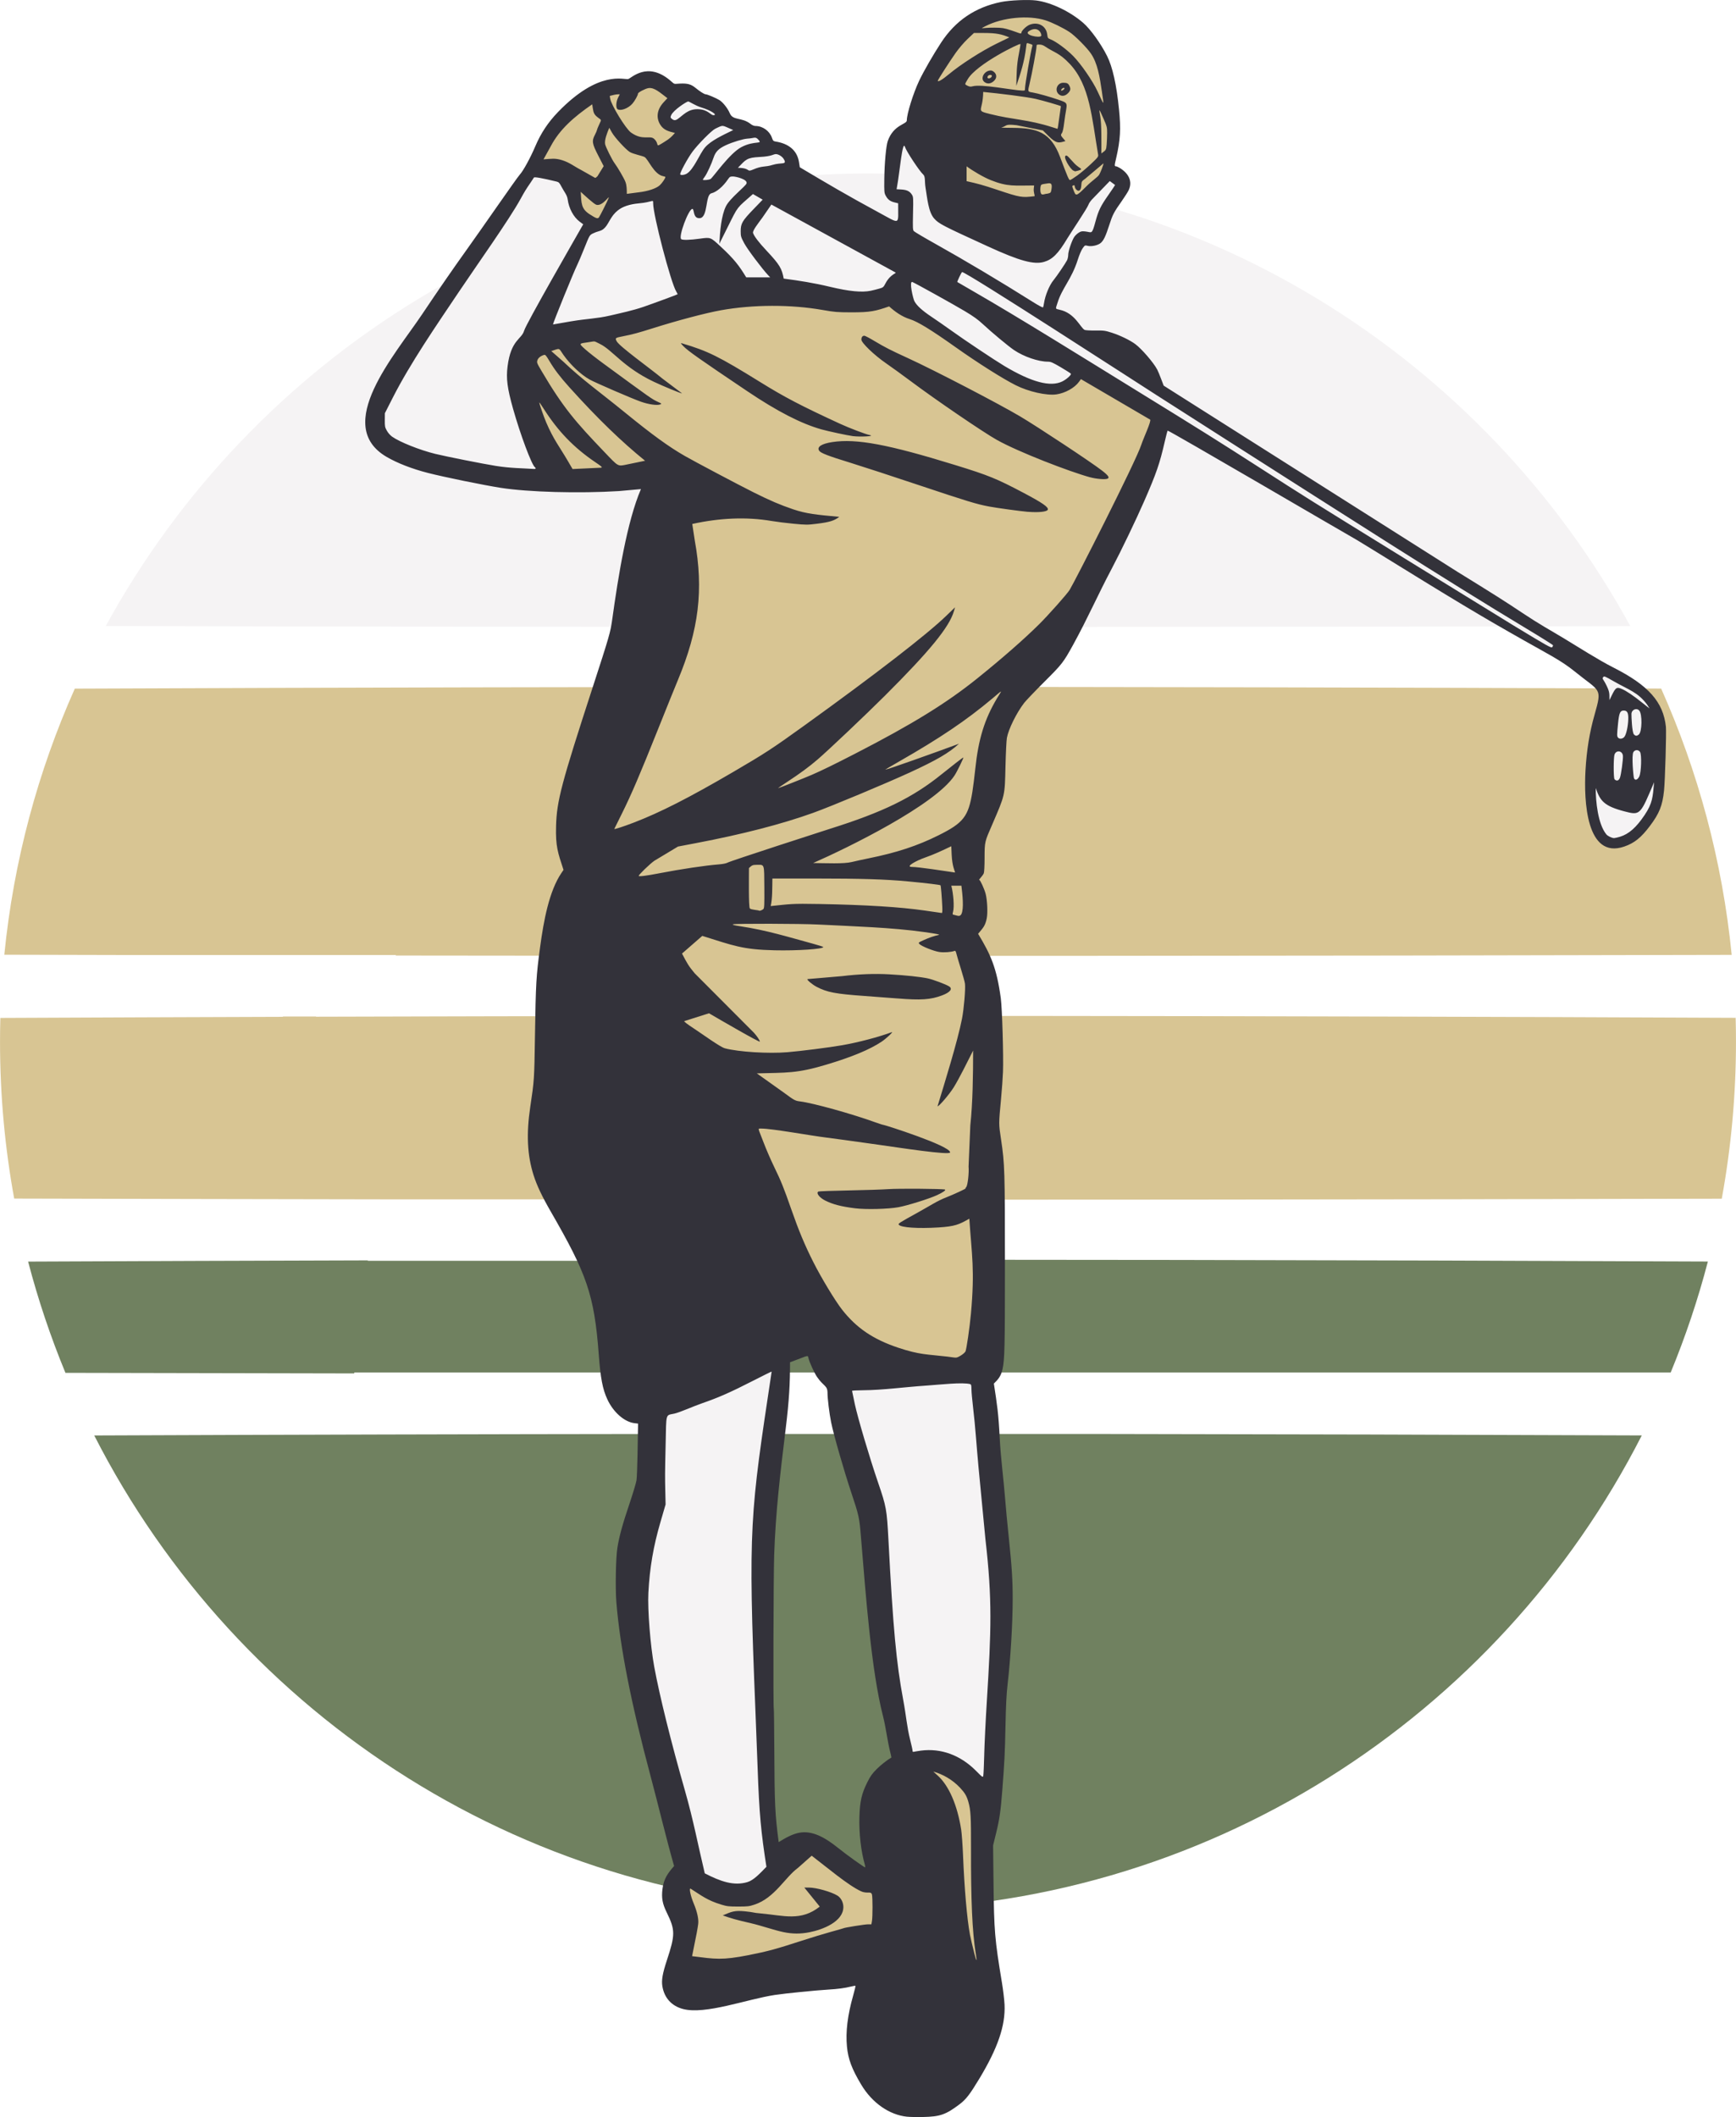 <svg xmlns="http://www.w3.org/2000/svg" width="885.8" height="1080" viewBox="0 0 885.8 1080"><g id="a"/><g id="b"><g id="c"><g id="d"><path d="M561.09 731.53h-.05c92.23.12 184.45.36 276.68.74-73.22 143.65-222.53 242.03-394.82 242.03S121.32 875.92 48.09 732.29c98.27-.41 196.54-.66 294.8-.77h218.2z" fill="#708160" fill-rule="evenodd"/><path d="M329.67 642.7c180.6-.22 361.19.07 541.78.86-5.07 19.42-11.43 38.31-18.97 56.59H180.78v.49c-49.13-.08-98.26-.18-147.39-.3-7.57-18.33-13.95-37.28-19.04-56.75 57.77-.26 115.54-.47 173.31-.62v.22h142.01v-.5h0z" fill="#708160" fill-rule="evenodd"/><path d="M161.19 518.56l.14.11c241.43-.72 482.86-.53 724.29.57.11 4.04.17 8.09.17 12.15.0 27.36-2.5 54.13-7.25 80.12-182.96.45-365.92.6-548.88.47v-.15H195.3c-62.69-.1-125.38-.22-188.06-.39-4.74-25.96-7.23-52.71-7.23-80.04.0-4.05.06-8.09.17-12.11 48.09-.22 96.19-.41 144.28-.56l-.2-.16h16.94z" fill="#d8c593" fill-rule="evenodd"/><path d="M847.61 351.27c18.82 42.21 31.23 87.91 35.99 135.85-227.21.56-454.43.67-681.64.33v-.27H59.95c-19.25-.04-38.5-.09-57.75-.14 4.76-47.91 17.17-93.56 35.97-135.74 269.81-1.14 539.63-1.15 809.44-.03h0z" fill="#d8c593" fill-rule="evenodd"/><path d="M831.87 319.43c-259.3.56-518.6.54-777.9-.07C129.12 181.81 275.11 88.5 442.9 88.5s313.83 93.34 388.97 230.93h0z" fill="#f5f3f4" fill-rule="evenodd"/><path d="M372.27 87.87l-1.21-.02 3.77-3.86c4.76-4.88 5.52-5.87 12.74-6.23 1.68-.08 3.55-.23 5.18-.68.81-.22 1.6-.6 2.41-.73.23-.04.46-.06.7-.06 2.23.0 4.83 1.67 5.98 3.55.8 1.3 1.43 2.86.51 4.3-.87 1.37-2.4 1.49-3.85 1.61-1.23.1-2.37.23-3.56.6-1.6.5-3 .73-4.64.92-1.93.22-3.27.58-5.08 1.36-1.29.56-2.63 1.07-4.02.51-.52-.21-.89-.56-1.38-.75-.93-.36-2.4-.43-3.38-.45h-.26c3.47.69 8.07 2.83 6.96 6.33-.55 1.73-5.26 5.76-6.7 7.2-1.26 1.26-3.17 3.19-3.95 4.79-.73 1.49-1.28 3.32-1.71 5.29 1.25-2.57 2.66-5.29 4.23-7.22 2.02-2.48 5.21-4.96 7.61-7.1l1.26-1.12 9.03 5.21-6.82 7.06c-1.58 1.63-5.01 4.96-5.61 7.23-.19.75-.22 1.57-.22 2.34.0 2.53.31 2.75 1.56 5.09 1.45 2.72 4.07 6.05 5.94 8.52 1.85 2.44 3.86 5.07 5.95 7.31l4.62 4.94h-18.91l-.68-1.12c-3.88-6.38-7.14-10.09-12.68-15.24-.88-.82-3.4-3.35-4.56-3.67-.94-.26-3.15.14-4.11.28-2.4.33-8.91 1.27-11.03-.07-2.96-1.87-.34-8.56.58-11.02.9-2.41 3.16-8.75 6.34-8.75 2.63.0 2.62 2.53 3.23 4.31.03.09.11.31.18.41.05.0.11.0.15.0.63-.54 1.17-3.6 1.3-4.36.49-2.79.94-7.46 4.27-8.25 2.66-.64 5.69-4.12 7.15-6.28.86-1.26 1.59-1.92 2.69-2.2h0zm463.18 271.58c-2.64-2.09-6.05-4.65-8.84-5.85-.16-.07-.48-.21-.74-.29-.7.94-2.18 4.16-2.53 4.87l-4.33 8.83-.11-9.83c-.03-2.93.17-3.46-1.14-6.2-.44-.92-.9-1.78-1.44-2.64-.49-.78-.92-1.46-.87-2.44.04-.71.32-1.28.73-1.84.26-.36.57-.66.95-.88 1.17-.69 2.35-.36 3.49.18 1.35.64 2.71 1.46 4 2.2 7.17 4.12 12.82 5.72 17.9 12.78l.04.05 3.43 5.33h-4.28c-.68.0-1.72-.66-2.72-1.41 1.56 3.88 1.24 12.14-1.27 14.2-1.88 1.54-3.87 1.56-5.62-.19-.18-.17-.33-.41-.48-.68-.27.66-.57 1.24-.92 1.68-1.63 2.07-5.08 2.61-6.88.45-.11-.14-.22-.28-.32-.42-1.22-1.86-.42-6.34-.21-8.44.35-3.43.57-8.77 5.22-8.77 1.25.0 2.18.32 2.86.87 1.03-1.14 2.58-1.75 4.07-1.56h0zM495.73 150.78c-1.96-1.13-3.93-2.26-5.89-3.4-.66-.39-2.45-1.32-2.97-1.83-1.53-1.48-.14-3.83.57-5.31.49-1.02 1.29-2.87 2.24-3.43 1.29-.79 2.53-.1 3.66.51 1.15.62 2.28 1.29 3.4 1.95 3.86 2.29 7.68 4.68 11.48 7.06 11.45 7.16 22.83 14.44 34.2 21.73 16.33 10.47 32.59 21.06 48.94 31.51l43.57 27.84c15.07 9.63 30.13 19.26 45.21 28.87 33.14 21.11 66.37 42.23 100.06 62.45 3.2 1.92 6.4 3.86 9.56 5.85.99.62 1.98 1.24 2.95 1.89.99.66 2.11 1.29 2.11 2.72.0.85-.44 1.76-.92 2.37-1.68 2.28-4.77.3-6.58-.71-5.43-3.01-10.81-6.42-16.09-9.67l-55.87-34.39c-18.26-11.24-36.6-22.42-54.69-33.93-6.75-4.3-13.47-8.64-20.21-12.97-20.01-12.87-40.16-25.38-60.41-37.85-5.99-3.69-11.98-7.39-17.96-11.08-21.97-13.57-43.99-27.3-66.36-40.18h0zm333.96 260.92c1.03.27 3.69 1.05 4.73.71 1.74-.57 4.17-6.61 4.82-8.11l8.33-19.41-1.21 14.38c-.64 7.53-.87 11.32-5.19 17.77-3.45 5.15-7.69 10.18-13.84 12.05-1 .31-2.74.81-3.76.79-1.85-.03-4.58-1.36-5.74-2.79-4.72-5.83-5.95-17.75-5.9-25.09l.08-13.7 4.47 12.95c.61 1.75 1.32 3.71 2.46 5.19 2.33 3.02 7.28 4.37 10.79 5.27h0zm-.96-13.99c-.73 1.74-2.2 3.06-4.2 2.75-1.1-.17-2.28-.93-2.81-1.93-.95-1.8-.81-12.35-.11-14.36 1.68-4.82 8.3-3.94 8.82 1.12.22 2.13-.89 10.47-1.7 12.43h0zm10.07-15.39c1.57 2.4 1.02 12.28-.26 14.83-.86 1.71-2.51 3.35-4.6 2.85-1.16-.28-1.98-1.15-2.39-2.23-.51-1.36-.72-5.89-.79-7.42-.1-2.01-.35-6.3.76-8 1.74-2.66 5.53-2.7 7.28-.03h0zM340.29 57.91c.75-1.81 2.83-3.61 4.36-4.81 1.3-1.02 4.81-3.66 6.49-3.66 1.23.0 4.56 2.05 5.93 2.63.43.18.88.35 1.33.49 1.92.58 3.92 1.34 5.67 2.31 1.57.88 3.66 2.34 2.88 4.48-.46 1.26-1.65 1.76-2.89 1.76-1.68.0-2.64-1.05-3.93-1.89-1.33-.86-2.67-1.16-4.25-1.17-3.97-.04-5.79 2.55-8.75 4.6-1.99 1.38-3.9 1.36-5.79-.18-1.66-1.36-1.84-2.61-1.04-4.55h0zm-2.98 709.27-.13-5.52c-.19-8.35-.04-16.44.15-24.8.08-3.74.05-7.63.31-11.36.13-1.9.35-4.1 1.98-5.35 1.15-.89 2.63-.97 3.99-1.27 2.56-.58 5.95-2.13 8.43-3.12 1.87-.75 3.75-1.5 5.66-2.16 8.82-3.04 16.89-6.86 25.19-11.12 2.29-1.18 4.59-2.34 6.9-3.49 1.45-.72 4.06-2.48 5.61-.93l.83.83-.18 1.17c-1.98 13.14-4 26.28-5.79 39.44-1.35 9.94-2.55 19.9-3.32 29.91-1.05 13.61-1.26 27.17-1.11 40.81.23 20.89 1.12 41.83 1.97 62.7.39 9.62.78 19.25 1.11 28.88.38 10.99.85 21.98 2.08 32.91.65 5.78 1.49 11.53 2.39 17.28l.18 1.16-.82.84c-2.89 2.95-6.68 7.21-10.72 8.41-8.25 2.45-16.21-.88-23.48-4.64l-.95-.49-.25-1.04c-3.37-14.11-6.12-28.25-10.12-42.22-3.35-11.67-6.51-23.41-9.44-35.2-2.29-9.25-4.51-18.62-6.24-28-1.03-5.61-1.68-11.41-2.19-17.09-.61-6.81-1.2-14.48-.84-21.31.69-12.76 2.68-24.29 6.25-36.56l2.52-8.66h0zm135.53-62.69c3.14-.21 6.27-.52 9.41-.76 3.56-.27 10.13-.83 13.5.13 2.23.64 2.28 2.99 2.29 4.88.01 2.7.45 5.95.77 8.64 1.24 10.28 1.84 20.64 2.83 30.94l3.5 36.54c1.31 11.38 2.28 22.73 2.51 34.19.32 16.29-.76 32.7-1.77 48.96-.56 8.96-1.09 18.04-1.32 27.01-.06 2.43-.14 4.85-.25 7.28-.05 1.11-.05 2.97-.3 4.03-.21.93-.57 1.7-1.49 2.15-1.35.66-2.54-.02-3.52-.9-.91-.81-1.78-1.73-2.64-2.59-7.03-7.06-16.09-10.9-26.08-9.63-1.02.13-2 .3-3.01.5-1.13.22-2.19.33-3.12-.56-.63-.6-.83-1.34-.82-2.04-.16-1.51-.8-3.71-1.18-5.2-1.69-6.67-2.29-13.61-3.56-20.38-.2-1.08-.4-2.15-.59-3.23-1.78-10.05-2.97-20.11-3.86-30.28-1.43-16.12-2.29-32.36-3.14-48.53-.28-5.36-.45-11.25-1.53-16.51-.84-4.1-2.31-8.2-3.67-12.16-1.79-5.24-3.47-10.52-5.09-15.81-1.43-4.66-2.81-9.33-4.13-14.02-.94-3.35-1.91-6.78-2.65-10.18-.35-1.6-.69-3.2-1.02-4.8-.14-.66-.48-1.96-.48-2.62.0-2.4 2.29-2.44 3.85-2.52 1.35-.07 2.71-.1 4.06-.11 10.8-.08 21.71-1.66 32.5-2.4h0zm30.22-540.88c2.12 1.99 4.34 3.91 6.56 5.79 2.82 2.39 6.07 5.23 9.13 7.28 4.08 2.74 11.02 5.49 15.93 5.5 2.82.0 5.51 1.83 7.87 3.21 1.36.79 5.6 3.01 6.11 4.54.77 2.29-2.04 4.48-3.67 5.6-.61.42-1.25.81-1.91 1.13-9.45 4.62-23.78-3.18-31.76-7.95-5.16-3.08-10.28-6.57-15.27-9.92-4.18-2.81-8.37-5.66-12.47-8.61-3.19-2.29-6.44-4.55-9.7-6.73-3.14-2.1-7.61-5.32-9.38-8.75-.68-1.31-1.21-3.85-1.49-5.31-.43-2.2-1.36-6.61 1.34-7.72.65-.27 1.38-.26 2.04.0 1.56.6 3.65 1.88 5.14 2.69 3.11 1.7 6.22 3.42 9.31 5.15 4.2 2.34 8.45 4.7 12.58 7.16 3.48 2.08 6.66 4.15 9.63 6.92h0zm-27.53-37.52c-2.38-1.33-4.76-2.69-7.11-4.08-.89-.53-3.18-1.79-3.84-2.54-.87-.98-1.01-2.15-1.07-3.41-.11-2.37.0-4.88.05-7.25.02-1.05.37-7.34-.2-8.24-1.23-1.93-3.96-1.57-6.02-1.71l-2.61-.18.69-3.72c.53-2.88.9-5.85 1.28-8.76.37-2.81.73-5.65 1.22-8.45.35-1.98.78-5.74 3.49-5.73 1.4.0 2.23 1.03 2.62 2.24.64 2.01 7.05 11.62 8.65 13.06 2.06 1.85 1.47 5.44 1.89 8 .63 3.8 1.34 11.88 3.9 14.65.17.18.34.36.51.54 1.47 1.46 3.77 2.59 5.6 3.51 6.74 3.39 13.78 6.5 20.64 9.64 5.65 2.58 11.94 5.44 17.93 7.09 2.76.76 6.12 1.43 8.94.61 4.96-1.44 8.08-6.84 10.57-10.98 1.69-2.81 3.6-5.6 5.39-8.36 1.14-1.76 2.28-3.53 3.39-5.32.49-.79 1.37-2.09 1.69-2.89.52-1.59 1.94-3.28 3.08-4.39l9.81-10.14 5.28 3.89v1.18c0 1.37-2.94 5.2-3.74 6.35-3.32 4.74-4.77 7.2-6.27 12.73-.6 2.22-1.34 6.37-3.82 7.22-1.38.47-2.71-.14-4.08-.27-.98-.09-1.06-.14-1.84.38-.44.29-1.21 1-1.49 1.45-.85 1.37-2.66 6.2-2.66 7.75.0 1.19-.31 2.82-.86 3.89-.93 1.8-2.34 3.8-3.49 5.48-1.13 1.66-2.37 3.5-3.65 5.04-2.03 2.42-3.9 7.45-4.36 10.58-.12.85-.35 2.28-.78 3.01-1.16 1.98-3.25 1.04-4.72.26-1.39-.74-2.76-1.59-4.1-2.43-16.36-10.3-33.03-20.26-49.9-29.71h0zm-201.1 110.46c.74.56 1.24 1.46 1.24 2.4.0 1.82-1.71 2.72-3.31 2.62-6.71-.44-13.09-.53-19.79-1.59-5.11-.81-10.27-1.85-15.35-2.86-5.22-1.03-10.57-2.05-15.73-3.32-6.41-1.57-17.59-5.41-22.81-9.16-1.26-.91-2.6-2.47-3.36-3.83-1.37-2.47-1.33-3.71-1.31-6.53l.03-4.05 4.27-8.39c9.6-18.85 22.13-36.73 33.91-54.29 4.68-6.98 9.49-13.88 14.24-20.81 3.36-4.92 6.72-9.85 9.98-14.83 2.47-3.77 4.99-7.66 7.16-11.61 1.72-3.14 3.34-5.76 5.37-8.71.48-.69 1.01-1.45 1.44-2.18.13-.23.27-.43.45-.63 1.18-1.25 2.84-.92 4.32-.63 3.12.62 6.28 1.45 9.38 2.19 2.25.54 3.03 1.9 4.02 3.82 1.3 2.51 3.01 4.33 3.4 7.26.46 3.49 2.31 7.62 5.18 9.76l3.49 2.6-1.02 1.8c-5.04 8.84-10.1 17.66-15.11 26.52-3.36 5.93-6.7 11.88-9.97 17.86-1.16 2.11-2.31 4.24-3.41 6.38-.42.82-1.18 2.16-1.45 3.01-.22.76-.54 1.48-.96 2.15-1.13 1.82-2.86 3.24-4.08 5.09-2.03 3.07-2.88 6.98-3.33 10.57-.93 7.42.76 13.7 2.75 20.8.61 2.18 1.26 4.36 1.94 6.52 1.54 4.92 3.22 9.84 5.09 14.65.57 1.46 2.36 6.17 3.34 7.42h0zm95.03-164.62c3-1.39 8.62-3.36 11.84-3.54 2.84-.17 4.7-1.41 7.09.97 1.05 1.05 2.09 2.33 1.41 3.92-.79 1.86-2.97 1.74-4.64 1.98-2.04.29-3.9.88-5.73 1.84-2.39 1.25-5.04 4.02-6.85 6.01-1.8 1.99-3.5 4.07-5.18 6.16-.82 1.02-2.4 3.17-3.46 3.94-1.79 1.23-7.63 1.97-7.63-1.55.0-1.02.79-2.04 1.39-2.82 1.38-1.81 3.45-6.86 4.2-9.13 1.35-4.08 3.74-6 7.57-7.77h0zm5.7-3.48c-3.99 1.94-10.68 4.9-13.58 8.21-1.43 1.63-2.8 4.45-3.89 6.37-1.51 2.67-3.65 6.34-6.45 7.79-1.79.92-4.88 1.38-6.13-.63-.89-1.44.09-3.3.74-4.65.77-1.6 1.64-3.17 2.53-4.71.96-1.65 2-3.36 3.15-4.89 2.11-2.84 9.46-10.94 12.4-12.35 1.41-.68 3.12-1.67 4.71-1.68 1.8-.01 4.7 1.58 6.4 2.29l4.78 1.99-4.65 2.27h0z" fill="#f5f3f4" fill-rule="evenodd"/><path d="M476.88 907.5l-9.49-8.61 9.45 2.61c5.53 1.53 10.81 4.71 14.73 8.91 2.53 2.71 3.75 4.56 4.77 8.12.1.37.21.73.3 1.1.63 2.52.86 5.02.98 7.6.24 5.13.18 10.36.17 15.49-.02 10.86.03 21.76.51 32.61.3 6.86.77 13.84 1.84 20.63.29 1.83 1.37 5.67-1.47 6.23-1.6.32-2.5-.83-2.93-2.08-.18-.54-.34-1.09-.49-1.64-.43-1.55-.82-3.12-1.19-4.68-.51-2.13-1.06-4.34-1.46-6.5-1.03-5.58-1.6-11.45-2.09-17.1-.68-7.89-1.14-15.82-1.46-23.73-.03-.82-.07-1.64-.11-2.45-.17-3.29-.31-7.09-.81-10.34-1.33-8.54-4.6-20.15-11.24-26.17h0zm-58.71-444c-5.17-.1-10.5-.25-15.67.15-3 .23-6.01.6-9 .89l-1.83.18c-.14.25-.31.48-.53.68-1.12 1.07-3.27 1.98-4.8 1.27-1.77-.39-3.99-.21-5.37-1.58-1.08-1.08-1.03-3.72-1.09-5.16-.09-2.42-.1-4.85-.11-7.27.0-3.28.04-6.57.04-9.85v-1.07l.81-.7c2.15-1.86 2.71-2.22 5.73-2.22 1.36.0 2.71-.13 3.91.67 1.55 1.03 1.81 2.91 1.93 4.61.04.56.07 1.14.09 1.71h23.17c15.99.0 32.28.0 48.21 1.5 3.9.37 7.8.76 11.68 1.23 1.41.17 5.17.38 6.21 1.42.92.92.95 3.11 1.06 4.34.18 2.04.32 4.09.43 6.13.04.68.07 1.35.1 2.03.04.88.07 1.81.0 2.69-.12 1.56-.96 3.09-2.8 2.92h-.08c-2.9-.39-5.81-.84-8.7-1.26-7.41-1.08-14.94-1.7-22.41-2.17-10.31-.64-20.65-.96-30.98-1.15h0zM295.4 88.77c-3.12-1.58-5.8-3.71-9.17-4.78-3.31-1.04-5.35-.57-8.74-.36l-4.26.27 5.77-10.44c4.98-9.45 13.21-16.22 21.87-22.17l3.04-2.09.59 3.64c.23 1.38.23 3.71 1.33 4.68 1.01.9 2.5 1.6 2.95 2.9.51 1.46-.34 2.83-.95 4.11-.86 1.81-1.24 3.47-2.18 5.26-.31.59-.68 1.33-.76 2-.2 1.63 1.77 5.19 2.49 6.58l3.34 6.48-3.99 6.47-.15.16c-.73.8-1.78 1.59-2.91 1.59h-.61l-7.66-4.33h0zm-12.91 94.45c2.8 4.66 6.12 8.71 9.76 12.76 11.95 13.28 24.48 25.99 38.37 37.26l3.83 3.11-13.89 2.87c-1.53.32-3.21.79-4.77.51-1.6-.28-2.85-1.25-4.01-2.32-1.82-1.68-3.56-3.61-5.27-5.4-5.57-5.82-11.16-11.69-16.23-17.95-6.07-7.5-11.19-15.47-16.08-23.78-1.34-2.28-3.11-4.48-2.21-7.23.72-2.2 2.81-3.59 4.94-4.22.15-.04.29-.08.43-.1l-.63-.56 3.86-1.29c1.64-.55 3.82-1.6 5.52-.94 1.52.59 2.41 2.45 3.31 3.74 3.01 4.3 8.06 9.36 12.63 11.91 1.49.83 3.25 1.57 4.8 2.27 2.72 1.23 5.46 2.42 8.2 3.6 4.01 1.73 8.28 3.65 12.4 5.12h0c-7.09-5.05-14.09-10.26-21.11-15.4-3.07-2.25-6.49-4.77-9.31-7.32-1.37-1.24-3.6-2.85-2.98-4.98.67-2.3 3.98-2.37 5.94-2.65 4.1-.57 3.4-.73 7.14 1.08 3.83 1.85 7.54 5.59 10.79 8.35 4.51 3.84 9.04 6.99 14.18 9.68-2.06-1.6-4.15-3.16-6.2-4.73-2.66-2.04-11.82-8.77-13.25-11.43-.55-1.02-.99-2.02-.59-3.2.73-2.15 3.74-2.43 5.65-2.8 5.04-.97 9.78-2.41 14.67-3.96 2.72-.86 5.45-1.69 8.19-2.5 8.65-2.54 17.97-5.17 26.85-6.77 16.76-3.01 36.08-3.11 52.83-.15 2.01.36 4.04.72 6.07.91 2.66.26 5.4.24 8.07.25 3.9.01 7.97-.01 11.8-.85 2.29-.5 4.54-1.28 6.75-2.04l1.31-.45 1.02.93c2.84 2.58 6.08 4.88 9.78 6.04 3.03.95 6.3 2.89 9 4.54 5.11 3.14 10.1 6.64 15 10.11 1.58 1.12 3.16 2.22 4.76 3.32 4.71 3.23 9.49 6.38 14.35 9.39 3.62 2.24 7.38 4.53 11.18 6.45 4.84 2.44 14.04 5.21 19.36 4.44 3.44-.49 7.91-2.64 9.97-5.47l2.25-3.08 37.16 21.74.05.04c1.8 1.19 1.08 3.45.53 5.07-.54 1.61-1.2 3.2-1.84 4.76-.74 1.81-1.61 3.74-2.21 5.6-.59 1.82-1.46 3.73-2.25 5.48-1.31 2.94-2.69 5.85-4.07 8.76-3.7 7.77-7.52 15.48-11.37 23.18-4.05 8.1-8.13 16.17-12.28 24.22-1.47 2.86-2.95 5.72-4.45 8.56-.77 1.46-1.56 3.04-2.42 4.44-.84 1.37-2.26 2.95-3.3 4.18-1.81 2.12-3.66 4.21-5.53 6.28-2.31 2.55-4.68 5.13-7.12 7.55-9.91 9.81-20.94 19.08-31.8 27.82-19.15 15.41-40.75 27.33-62.53 38.53-7.33 3.77-14.75 7.6-22.31 10.9-2.71 1.18-5.49 2.27-8.24 3.36-2.07.82-4.13 1.64-6.21 2.44-1.45.56-3.94 1.94-5.36.52-1.07-1.07-.83-2.64.23-3.53.13-.1.26-.2.39-.3.36-.27.74-.53 1.11-.79 1.18-.81 2.37-1.6 3.57-2.39 5.16-3.38 10.24-6.98 14.93-11.01 2.73-2.35 5.4-4.85 8.04-7.31 3.93-3.66 7.84-7.36 11.73-11.07 4.86-4.64 9.72-9.31 14.48-14.06 8.59-8.57 17.5-17.53 25.17-26.94 1.46-1.79 3.18-3.95 4.77-6.24-1.91 1.67-3.86 3.3-5.8 4.9-5.24 4.33-10.59 8.55-15.97 12.71-15.15 11.71-30.62 23.06-46.16 34.25-6.28 4.52-12.57 9.08-19.07 13.28-5.72 3.7-11.62 7.15-17.51 10.59-16.31 9.53-33.41 19.22-51.08 25.99-2.34.9-4.71 1.77-7.1 2.54-1.71.55-4.79 1.87-5.78-.65-.23-.6-.21-1.27.04-1.8.36-.82.83-1.69 1.23-2.5.89-1.8 1.79-3.6 2.68-5.4 6.9-13.91 12.67-28.63 18.43-43.04 3.34-8.34 6.65-16.73 10.12-25.03 10.03-24.02 13.11-44.21 8.45-69.84l-1.62-10.65 2.13-.47c13.56-2.99 27.65-3.89 41.39-1.54 3.6.62 7.41 1.03 11.04 1.38 2.26.21 4.71.51 6.97.44 1.48-.04 2.99-.25 4.46-.43.05.0.1-.01.15-.02-4.27-.56-8.49-1.37-12.73-2.8-7.18-2.42-13.74-5.38-20.52-8.77-5.65-2.82-11.25-5.79-16.83-8.73-6.12-3.23-12.4-6.46-18.4-9.91-10.93-6.27-21.06-14.39-30.8-22.34-10.57-8.62-21.67-16.64-31.56-26.04l-3.44-3.02h0zm205.08 244.87.35 7.78c.09 2.03.33 4.11.87 6.08.24.87.79 2.13.86 2.97l.25 2.94-2.92-.43c-3.43-.5-6.86-1.03-10.29-1.52-2.3-.33-4.6-.65-6.91-.92-1.39-.17-3.01-.39-4.41-.39s-2.98-.44-3.45-2.03c-.56-1.89 1.05-3.23 2.45-4.11 1.23-.77 2.6-1.44 3.93-2.03.94-.42 1.91-.8 2.88-1.14 4.56-1.58 8.85-3.64 13.2-5.7l3.18-1.51h0zm-18.31-38.94c-3.1 1.1-6.21 2.2-9.32 3.27-1.41.49-6.88 2.54-8.24 2.54-.84.0-1.61-.45-2.03-1.18-.61-1.06-.27-2.35.65-3.04.07-.05.14-.1.21-.15.14-.09.28-.18.42-.27.49-.3.98-.59 1.47-.88 1.62-.96 3.26-1.9 4.89-2.84 16.87-9.65 32.7-19.6 47.59-32.12 1.08-.91 2.16-1.83 3.24-2.74 1.16-.96 2.62-2.07 4.15-.71 1.4 1.25.69 2.72-.06 3.94-.51.83-1.03 1.66-1.54 2.5-6.78 11.35-9.38 21.97-10.75 35.03-.41 3.94-.88 7.99-1.51 11.9-2.26 13.98-5.85 17.48-18.45 23.76-11.76 5.86-23.45 9.38-36.33 11.98-2.8.57-5.67 1.15-8.44 1.84-3.65.92-9.02.78-12.81.73-2.51-.03-5.02-.1-7.52-.13l-10.83-.13 9.92-4.35c16.89-7.4 61.43-29.11 71.13-43.82.03-.04.05-.08.08-.12-.68.54-1.35 1.08-2.02 1.62-.4.33-.81.65-1.21.98-17.61 14.24-36.32 21.52-57.78 28.27-8.7 2.73-17.39 5.62-26.06 8.45-5.7 1.87-11.4 3.74-17.1 5.64-1.99.66-3.98 1.33-5.96 2.02-.84.29-1.89.61-2.58.92-1.38.8-3.81 1.09-5.39 1.22-10.09.82-20.68 2.67-30.62 4.58-2.52.48-5.09.97-7.63 1.28-1.91.23-5.26.6-5.26-2.33.0-1.9 3.57-4.91 4.87-6.12 1.26-1.17 2.65-2.45 4.04-3.45l.08-.05 12.54-7.55 9.6-1.83c19.89-3.78 40.28-8.48 59.36-15.33 3.7-1.33 7.38-2.82 11.03-4.29 5.15-2.08 10.28-4.2 15.4-6.35 7.71-3.24 15.48-6.53 23.08-10.04 1.85-.85 3.76-1.73 5.69-2.65h0zm-164.17-155.27c.92.62 1.88 1.25 2.75 1.94 1.05.83 1.91 1.92 1.4 3.37-.31.88-1.03 1.42-1.89 1.66l-.25.07-16.25.77-3.01-5.17c-1.7-2.92-3.54-5.74-5.31-8.62-2.3-3.73-4.23-7.41-5.95-11.45-.8-1.88-3.73-9.35-3.73-11.11.0-.82.42-1.58 1.12-2.01 1.19-.73 2.46-.25 3.23.7.2.24.38.49.56.74.51.73 1 1.48 1.48 2.23 7.05 11.15 14.95 19.49 25.87 26.88h0zm225.55 24.99c-2.92-1.94-8.22-4.72-9.48-5.38-4.83-2.55-9.7-5.1-14.73-7.23-6.38-2.7-13.13-4.75-19.75-6.79-12.76-3.94-26.14-7.99-39.27-10.45-7.23-1.35-15.01-2.31-22.33-1.2-.8.12-3.25.57-4.54 1.17 2.88 1.5 12.66 4.42 14.34 4.94 11.51 3.54 23.01 7.43 34.43 11.25 7.91 2.64 15.84 5.34 23.81 7.81 3.48 1.08 6.95 2.09 10.52 2.82.47.1.94.19 1.41.28 3.17.6 6.47 1.03 9.67 1.47 3.25.45 6.66.96 9.93 1.22 1.04.08 3.85.22 5.99.09h0zm-172.19-77.67c7.91 5.56 16 10.95 24.02 16.34 11.1 7.46 24.37 15.6 37.34 19.25 2.49.7 5.11 1.26 7.64 1.81.55.12 1.11.24 1.68.36-.51-.22-1.02-.45-1.53-.69-10.32-4.76-20.66-9.61-30.56-15.21-3.45-1.95-6.85-3.99-10.22-6.08-5.81-3.6-11.68-7.24-17.66-10.55-3.5-1.94-7.02-3.72-10.71-5.24h0zm202.53 60.79-.17-.13c-2.62-2.03-5.5-3.94-8.24-5.8-4.34-2.95-8.71-5.86-13.09-8.75-6.59-4.34-13.3-8.8-20.08-12.82-4.01-2.38-8.15-4.62-12.25-6.84-5.59-3.02-11.22-5.97-16.86-8.9-9.21-4.77-18.59-9.62-28.02-13.94-6.03-2.76-11.52-5.39-17.21-8.79-.39-.23-.88-.54-1.42-.85 2.15 2.23 5.5 5.03 6.68 5.95 1.05.82 2.12 1.62 3.22 2.37 4.25 2.91 8.45 6.02 12.58 9.1 5.96 4.45 12.06 8.75 18.17 12.98 5.03 3.48 10.09 6.93 15.19 10.3 3.33 2.2 6.81 4.54 10.29 6.49 6.87 3.85 14.91 7.13 22.22 10.06 4.66 1.86 9.36 3.65 14.09 5.33 3.54 1.26 7.18 2.51 10.8 3.5.83.23 2.51.56 4.1.75h0zM316.81 53.75c1.34-.14 3.44-1.59 4.15-2.42.63-.73 1.99-2.85 2.26-3.8.17-1.88 2.57-3.04 4.07-3.75.97-.46 2.18-.97 3.24-1.12 4.32-.65 8.22 3.19 11.42 5.57l2.09 1.55-3.69 3.98c-2.28 2.46-3.33 5.44-1.55 8.48 1.36 2.32 3.73 2.71 6.16 3.32l3.71.93-2.53 2.88c-1.97 2.24-3.3 3.39-5.89 4.99-1.59.98-3.94 2.9-5.84 1.71-1.48-.93-.93-2.28-2.2-3.49-.04-.04-.07-.06-.12-.08-.5-.2-2.93-.06-3.61-.1-2.99-.15-5.51-1.18-7.93-2.93-3.19-2.31-10.88-14.86-11.5-18.75l-.56-3.53 2.07-.52c2.15-.54 3.44-.92 5.7-.92h3.79l-2.57 5.11c-.31.62-.68 1.96-.67 2.88h0zm-11.82 48.48c.39-.02 1.03-.46 1.32-.68.61-.46 1.15-1.02 1.67-1.59.22-.24.44-.49.67-.72.83-.85 1.99-1.29 3.16-.6 1.35.79 1.33 2.17.87 3.39-.62 1.63-1.58 3.44-2.37 5.01-.65 1.3-2 4.27-2.88 5.32-2.31 2.79-5.55.36-7.82-1.09-5.51-3.53-5.21-7.38-5.63-13.25l-.42-5.82 4.32 3.92c1.21 1.1 2.4 2.2 3.62 3.28.75.67 2.55 2.31 3.49 2.82h0zm1.5-28.22c-.56-2.94 1.09-7 2.27-9.73l1.87-4.34 3.65 6.51c1.12 1.99 6.4 7.92 8.3 9.1 1.83 1.14 5.38 1.4 7.4 2.49 2.92 1.58 5.2 8.82 8.82 9.55 1.41.28 3.07.83 3.07 2.69s-2.35 4.81-3.66 5.99c-2.83 2.55-8.44 3.76-12.08 4.17l-8.57 1.13-.03-2.63c-.02-1.71.05-3.72-.57-5.34-.84-2.21-3.78-7.03-5.23-8.95-1.31-1.74-4.83-8.57-5.22-10.63h0zm192.85-27.95c-1.05.0-1.94.06-2.54.24-1.48.44-2.7.26-4.08-.4-3.83-1.85-2.67-3.76-.98-6.65 2.38-4.07 8.23-8.13 12.16-10.65 3.4-2.18 6.97-4.2 10.58-6.02 1.23-.62 2.48-1.23 3.74-1.76 1.23-.52 2.68-1.15 3.88-.17.21-.26.48-.49.83-.67.35-.18.68-.27.99-.3-.47-.28-.9-.62-1.22-1.02h0c-.82.81-1.79.85-2.75.64l-10.53 5.14c-3.89 1.9-7.72 4.15-11.38 6.46-4.2 2.65-8.56 5.59-12.36 8.78-1.76 1.48-6.42 5.78-8.79 3.33-.47-.49-.71-1.13-.71-1.8.0-1.14 1.39-3.11 1.99-4.07 1.2-1.93 2.44-3.84 3.68-5.74 1.26-1.92 2.53-3.83 3.85-5.71 1.78-2.53 4.12-5.31 6.36-7.43l3.94-3.74h2.73c-.07-.88.36-1.69 1.08-2.2.18-.12.37-.23.55-.33.45-.24.92-.47 1.38-.71 8.94-4.6 22.85-6.19 32.46-3.12 3.96 1.27 9.17 3.89 12.68 6.16 3.3 2.14 9.57 8.52 11.77 11.81 3.89 5.82 4.99 13.89 5.96 20.7.18 1.28.39 2.57.56 3.86.2 1.49.32 3.32-1.58 3.91-.3.09-.59.12-.87.1.2.19.37.41.51.65.19.31.34.64.5.97.5 1.05.96 2.12 1.42 3.19 1.49 3.38 2.08 4.61 2.08 8.26.0 1.98-.08 4.05-.24 6.02-.23 2.72-.46 3.64-1.6 4.72v4.8c0 1.44-1.77 5.74-2.56 7.02-.68 1.11-1.99 2.13-3 2.96-1.3 1.06-2.58 2.11-3.76 3.3-1.21 1.22-2.5 2.57-3.84 3.65-1.14.92-2.49 1.69-4 1.15-1.66-.59-2.16-2.31-2.74-3.78-.47-1.2-.89-2.54-.51-3.61-1.28-.52-1.92-2.01-2.45-3.26-1.39-3.23-2.61-6.64-3.85-9.94-4.3-11.42-10.32-13.21-21.86-13.25-1.46.0-2.93-.02-4.4-.06-1.51-.04-3.82.09-3.83-2.42.0-1.07.71-1.97 1.71-2.26.77-.22 1.13-.46 1.76-.79-2.49-.46-4.97-.97-7.46-1.6-2.02-.51-5.16-1.01-6.14-3.09-.66-1.41-.17-2.9.15-4.33.47-2.06.68-4.02.7-6.14v-.82h0zm-26.06 435.22c2.24.95 5.21 1.91 6.36 2.07 1.63.23 5.09.13 6.61-.45 2.52-.96 3.64 1.44 4.1 3.4.56 2.38 1.46 4.94 2.17 7.3.69 2.26 1.88 5.67 2.16 7.96.36 2.93-.15 7.59-.44 10.57-.26 2.64-.57 5.35-1.08 7.95-1.52 7.76-3.81 15.68-6.02 23.28-1.12 3.84-2.27 7.67-3.43 11.5.39-.54.7-1.01.92-1.35 2.02-3.24 3.83-6.81 5.58-10.2 1.44-2.8 2.84-5.61 4.25-8.42l4.43-8.8v9.85c-.01 12.67-.09 25.73-1.44 38.33l-.88 20.77c.2 2.61-.1 9.57-1.58 11.78-.15.6-.54 1.13-1.07 1.49-.17.12-.35.22-.54.32-.46.25-.93.48-1.4.71-1.34.65-2.71 1.28-4.07 1.88-1.37.61-2.76 1.21-4.16 1.75-4.86 1.87-9.55 4.99-14.11 7.51-2 1.11-4.01 2.21-6 3.34 4.83.46 12.77.16 15 .02 6.87-.43 9.01-.86 14.81-4.16l3.24-1.85.25 3.72c.46 6.73 1.12 13.45 1.52 20.18.56 9.72.18 19.03-.7 28.72-.21 2.36-.49 4.72-.78 7.07-.3 2.34-1.3 11.14-2.26 13-.61 1.18-2.2 2.4-3.35 3.06-3.59 2.07-4.43 1.28-8.32.82-3.83-.45-7.69-.73-11.51-1.24-4.88-.66-9.36-1.85-14.03-3.41-12.41-4.15-21.72-9.94-29.78-20.28-3.42-4.39-6.64-9.85-9.44-14.67-1.86-3.21-3.68-6.47-5.35-9.79-4.53-8.98-8.1-17.81-11.42-27.31-1.68-4.8-3.36-9.66-5.37-14.33-1.06-2.47-2.21-4.89-3.38-7.3-1.92-3.96-3.78-8.21-5.33-12.33-.68-1.8-1.41-3.57-2.09-5.36-.52-1.36-1.02-2.86.13-4.1.84-.91 1.75-.87 2.83-.87 2.42.0 5.12.38 7.52.7 3.47.46 6.93 1 10.39 1.54 5.17.81 10.4 1.74 15.59 2.37 8.95 1.09 17.95 2.44 26.88 3.69 5.47.77 10.92 1.59 16.39 2.34 3.79.52 7.59 1.02 11.39 1.42-8.46-3.63-22.73-8.5-26-9.27-1.26-.18-3.64-1.08-4.6-1.42-4.85-1.75-9.8-3.32-14.74-4.79-4.52-1.35-9.08-2.62-13.66-3.76-3.02-.76-6.38-1.61-9.47-2-4.08-.51-6.1-2.47-9.33-4.86l-19.55-13.91 6.98-.19c5.8-.16 11.76-.11 17.53-.67 5.94-.57 11.53-1.96 17.24-3.67 6.91-2.07 14.9-4.65 21.81-8.1-4.28 1.1-8.59 2.01-12.65 2.72-4.71.82-9.5 1.44-14.24 2.04-4.56.58-9.17 1.14-13.75 1.52-4.61.39-9.37.37-13.99.18-5.86-.24-13.09-.73-18.76-2.23-2.37-.63-7.05-3.95-9.16-5.39-2.3-1.56-4.58-3.19-6.9-4.71-1.47-.96-2.99-1.96-4.39-3.03-1.26-.96-2.73-2.33-1.73-4.12.22-.39.54-.71.93-.93l.21-.11 13.8-4.37.89.52c4.05 2.36 8.12 4.71 12.19 7.04 1.06.61 2.12 1.21 3.18 1.81l-25.63-25.7-.07-.08c-3.06-3.68-4.47-6.22-6.69-10.44l-.86-1.64 12.72-11.08 1.25.39c6.05 1.89 12.27 4.08 18.46 5.44 5.9 1.3 11.79 1.68 17.82 1.81 1.03.02 2.05.04 3.08.04 3.56.02 7.15-.04 10.71-.22-10.45-2.9-20.71-5.79-31.56-7.42-1.95-.3-6.11-.49-5.97-3.35.04-.86.53-1.6 1.27-2.01 1.2-.67 7.08-.54 8.54-.55 5.18-.05 10.36-.05 15.54-.02 6.9.04 13.96.03 20.84.38 18.01.93 36.44 1.33 54.29 3.87 1.94.28 3.91.55 5.84.9 1.59.29 3.75.69 3.6 2.93-.09 1.24-1 2.02-2.13 2.25-2.03.42-4.12 1.18-6.07 2.01h0zm9.13-31.79h10.22l.25 2.05c.5 4.04 1.53 12.17-.2 15.73-1 2.07-3.03 2.74-5.16 2.03-1.18-.39-2.3-.27-3.18-1.39-.78-1-.64-2.1-.32-3.21.77-2.69-.14-9.49-.86-12.29l-.75-2.91h0zm-64.68 51.84s.04.02.06.03c.72.37 1.45.73 2.19 1.05 2.41 1.02 4.86 1.58 7.44 1.98 4.57.72 9.34 1.04 13.95 1.37 5.58.4 11.17.8 16.75 1.26 7.41.61 14.65 1.27 21.73-1.4.43-.16 1.42-.57 2.18-1-2.47-1.19-7.27-2.83-9.13-3.23-2.58-.54-5.33-.85-7.95-1.13-3.77-.4-7.56-.68-11.34-.9-7.83-.44-15.84-.04-23.62.91l-12.23 1.05h0zm56.37 107.5c-2.28-.04-4.57-.06-6.85-.07-4.46-.02-9.32-.13-13.76.19-6.73.48-13.78.55-20.53.67-3.34.06-6.69.14-10.03.25-.48.02-1.03.03-1.59.04.32.2.61.36.81.46 4.5 2.25 9.41 3.06 14.35 3.69 5.65.72 15.95.5 21.54-.53 3.12-.58 6.48-1.6 9.51-2.55 2.09-.65 4.38-1.36 6.54-2.17h0zM532.62 20.28c-.16.13-.34.24-.52.33.33.09.65.2.97.33-.18-.2-.32-.42-.45-.66h0zm2.9 2.1c.95.6 1.91 1.12 2.9 1.65-1.04-.69-2.04-1.27-2.9-1.65h0zm18.69 18.65c2.05 4.47 3.49 9.46 4.6 14.57.21-.69.66-1.24 1.53-1.51.3-.09.58-.12.86-.1-.22-.21-.42-.46-.58-.73-.24-.39-.44-.82-.64-1.23-.71-1.46-1.38-2.94-2.06-4.41-.89-1.92-2.21-4.23-3.71-6.59h0zm-18.25 26.01.55.55c.55.55 1.69 1.7 2.73 2.32-.22-.59-.28-1.21-.08-1.89-.77-.13-2.05-.61-2.72-.83-.16-.05-.32-.1-.47-.15h0zm13.72 25.38c-.06.04-.12.08-.18.13.04.03.09.07.13.1.02-.08.03-.15.06-.23h0zm-19.56-.15c1.06-.73 2.55-.8 4.28-1.05 1.1-.16 2.2-.1 3.14.57 1.9 1.37 1.53 3.98 1.13 5.96-.46 2.29-1.72 2.9-3.85 3.35l-.24.05h-.24c-1.2.0-1.82.82-3.48.2-.28-.11-.54-.24-.76-.41-.17.42-.48.8-1.02 1.13l-.44.27-.51.06c-1.82.21-3.68.45-5.52.4-4.47-.12-10.29-2.35-14.51-3.76-5.25-1.76-10.01-3.14-15.39-4.35l-1.83-.41v-14.1l3.73 2.78c3.21 2.39 8.08 5.26 11.79 6.75 8.26 3.31 12.6 2.56 21.26 2.56h2.46zm-124.47 858.81 8.39-7.44 1.53 1.16c3.53 2.68 6.98 5.48 10.48 8.2 4.09 3.17 9.58 7.53 14.26 9.67 2.47 1.13 5.83-.7 6.87 3.22.59 2.22.46 12.01.05 14.42l-.63 3.69h-3.71c-1.59.0-4.22.52-5.84.77-1.63.26-4.22.57-5.77 1.05-.64.28-1.72.55-2.27.7-1.5.43-3 .85-4.5 1.26-4.84 1.33-9.71 2.85-14.47 4.4-6.24 2.04-12.53 4.07-18.92 5.62-2.81.68-5.65 1.27-8.49 1.82-5.61 1.1-11.26 2.06-16.99 1.9-4.25-.12-8.58-.78-12.8-1.3l-2.05-.25v-2.06c0-1.09.71-3.81.94-4.94.8-3.81 1.73-7.92 2.2-11.78.33-2.75-1.16-6.94-2.2-9.44-.7-1.69-1.32-3.52-1.73-5.31-.39-1.74-.82-4.3 1.33-5.16.78-.31 1.64-.2 2.34.25 5.43 3.44 8.66 5.91 15.02 7.84 3.05.92 4.73.9 7.97.9 3.13.0 4.7.09 7.61-.88 4.63-1.54 8.23-4.75 11.51-8.24 3.11-3.32 6.21-7.38 9.87-10.07h0zm9.9 14.46 6.03 7.44-1.84 1.47c-10.32 8.25-19.6 5.08-31.43 4.04-2.87-.25-5.51-.82-8.36-1.11-1.17-.12-2.12-.18-2.95-.17 2.17.58 4.36 1.1 6.62 1.62 5.61 1.29 11.08 3.38 16.68 4.55 4.17.87 8.02.89 12.2.08 4.89-.95 15.5-4.38 15.5-10.6.0-1.4-.69-3.09-1.92-3.84-2.2-1.36-6.94-2.85-10.53-3.46h0z" fill="#d8c593" fill-rule="evenodd"/><path d="M462.82 1079.82c-9.06-.93-17.81-7.05-23.37-16.34-4.81-8.04-6.67-13-7.29-19.42-.72-7.53.3-15.95 3.18-26.1.74-2.59 1.25-4.79 1.16-4.89-.1-.1-1.16.06-2.34.36-3.05.77-6.67 1.26-11.35 1.53-6.43.38-22.37 1.97-27.45 2.75-14.41 2.2-35.39 10.16-46.83 7.17-5.78-1.51-9.53-5.61-10.54-11.51-.54-3.14.05-6.56 2.29-13.37 4.31-13.07 4.3-15.43-.13-24.47-2.14-4.36-2.67-7.31-2.14-11.75.65-5.39 2.78-8.24 5.95-11.84-4.13-14.42-7.9-30.52-12.04-46-9.95-37.17-15.6-65.94-17.43-88.71-.57-7.09-.27-22.68.53-27.64.95-5.88 2.6-11.89 6.1-22.27 1.8-5.36 3.45-10.82 3.65-12.14.45-2.97.7-22.77.8-28.94l-1.82-.22c-5.15-.61-10.82-5.59-13.87-12.2-2.41-5.22-3.46-10.71-4.38-23.05-2.28-30.48-6.26-41.12-24.35-72.49-4.57-7.92-7.19-13.44-8.88-18.73-3.23-10.11-3.77-21.05-1.71-34.83 2.04-13.64 2.06-14 2.41-36.4.41-26.74.62-30.35 2.6-45.05 1.84-13.64 4.62-28.66 10.91-37.95l1.05-1.55c-2.88-8.81-4.09-11.94-3.8-22.4.36-12.82 2.67-21.54 18.84-71.21 8.25-25.35 8.92-27.68 9.77-33.79 3.15-22.78 7.66-50.5 14.7-66.86l-11.23 1.01c-20.4 1.27-46.27.54-60.32-1.66-8.95-1.41-28.75-5.45-37.12-7.59-8.09-2.07-15.61-4.99-21.12-8.2-27.53-16.07 4.17-51.89 18.19-72.82 7.95-11.88 16.21-23.85 22.64-32.8 7.53-10.47 25.44-36.49 27.14-38.36 1.82-2 5.4-8.54 7.94-14.52 2.82-6.61 6.5-12.17 11.53-17.38 21.02-21.76 33.66-16.33 35.88-16.89 1.57-.4 9.57-9.02 21.12.52 2.95 2.44 1.61 1.98 5.35 1.82 3.85-.16 5.59.33 7.93 2.26 2.25 1.83 4.39 3.18 5.07 3.2.88.01 5.35 1.91 7.1 3 1.75 1.1 4.21 4.23 5.21 6.62 1.66 3.98 5.96 1.88 10.63 5.5.88.69 1.79 1.06 2.6 1.06 3.52.0 7.05 2.51 8.24 5.85.59 1.68.79 1.89 1.96 2.08 6.52 1.02 10.94 4.42 11.9 10.45l.42 2.67c13.92 8.3 24.56 14.56 39.54 22.65 12.37 6.68 10.53 7.1 10.65-4.27-2.98-.73-4.78-.92-6.35-3.88-.76-1.45-.81-1.92-.72-8.7.1-7.94.91-16.79 1.76-19.19 3-8.46 9.72-8.46 9.72-10.52.0-3.35 3.28-13.86 6.33-20.3 2.26-4.75 7.13-13.22 11.16-19.37 7.34-11.23 17.46-18.08 30.66-20.75 4.5-.9 13.88-1.29 17.98-.75 7.58 1.02 17.09 5.57 23.85 11.39 3.7 3.2 8.97 10.49 12.2 16.91 2.79 5.54 4.85 14.75 6.09 27.24 1 10.05.69 15.58-1.4 24.68-.93 4.03-1.09 4.41.11 4.41.42.0 9.77 4.28 6.26 12.07-.4.89-2.03 3.46-3.62 5.71-4.04 5.74-4.59 6.79-6.33 12.18-1.84 5.71-2.87 7.86-4.36 9.12-1.44 1.22-4.74 1.93-6.65 1.45-1.38-.35-1.42-.34-2.55 1.24-.66.92-1.71 3.35-2.46 5.74-3.23 10.21-8.02 14.46-10.38 22.11-.97 3.15-1.35 2.99 1.07 3.51 7.87 1.68 10.54 9.11 12.78 10.29.37.19 2.81.34 5.42.3 4.44-.04 5.01.04 8.5 1.15 4.14 1.33 9.17 3.76 11.87 5.75 3.28 2.4 9.46 9.58 11.26 13.06.37.71 1.25 2.83 1.97 4.73l1.31 3.44 150.01 95.04c18.31 11.29 23.99 14.88 33.27 21.07 8.89 5.92 13.04 8.04 20.85 12.76 7.68 4.64 17.57 11 25.36 14.95 17.9 9.07 25.42 17.55 26.77 30.2.3 2.82-.42 27.46-.95 32.54-.81 7.69-2.39 11.66-7.2 18.05-4.49 5.97-7.93 8.75-13.09 10.52-19.37 6.68-20.68-23.31-19.79-38.87.6-10.39 2.06-19.34 4.66-28.49 3.96-13.98 2.87-11.36-10.18-21.97-6.94-5.64-14.25-9.23-25.7-15.72-23.06-13.05-33.87-19.54-78.69-47.22-4.95-3.06-9.42-5.75-9.93-5.97-.73-.31-93.05-54.31-93.37-53.94-.15.18-.81 2.71-1.48 5.64-2.55 11.12-4.25 16.07-10.31 29.96-4.3 9.85-11.96 25.79-16.72 34.78-7.25 13.67-12.21 25.22-19.66 38.77-5.01 9.11-5.67 9.96-14.87 19.12-4.67 4.66-9.26 9.46-10.19 10.66-3.92 5.1-8.01 13.41-8.8 17.86-.23 1.29-.55 7.82-.71 14.49-.37 15.3-.14 14.29-6.9 29.97-3.63 8.44-3.77 8.18-3.77 16.87.0 3.77-.17 7.06-.39 7.65-.53 1.4-2.83 3.43-2.33 3.43s2.6 4.55 3.28 7.17c.82 3.17 1.11 9.55.56 12.38-.78 3.94-1.91 4.92-4.42 7.94 6.5 10.77 9.47 17.41 11.57 32.82.71 5.17 1.44 29.87 1.12 37.68-.12 3.04-.55 9.08-.96 13.42-1.26 13.57-1.26 12.7.0 21.14 1.84 12.37 1.95 15.82 1.96 63.06.0 42.96-.13 48.94-1.23 53.97-.8 3.64-2.28 5.29-4.42 7.36 1.64 10.69 2.36 15.13 3 28.01.49 9.87 2.01 21.16 2.76 30.89.3 3.94 1.12 12.63 1.82 19.3 1.61 15.44 2.03 21.96 2.02 31.8.0 12.33-1.08 30.21-2.61 43.58-.56 4.87-.84 10.47-1.06 21.15-.29 14.14-.49 17.98-1.67 33.28-.79 10.17-1.42 14.47-3.16 21.51l-1.49 6.07.21 18.75c.28 25.07.62 29.06 4.3 51.29.62 3.74 1.22 8.79 1.33 11.21.49 10.66-3.42 22.11-12.88 37.79-4.87 8.07-6.78 10.53-10.14 13.07-7 5.27-9.87 6.27-18.6 6.45-3.03.07-6.7.0-8.15-.16h0zm35.02-83.49c-1.74-11.03-2.45-26.81-2.38-53.61.03-16.1-.16-19.37-1.36-23.55-.87-3.02-1.76-4.52-4.23-7.17-3.88-4.15-8.9-6.94-13.64-8.25l2.23 2.02c5.73 5.19 10.03 15.08 11.98 27.55.31 2.02.74 7.89.95 13.05.69 17.04 2.03 32.46 3.52 40.51.53 2.86 4.69 20.45 2.95 9.46h0zm-115.66 1.01c9.28-1.81 14.04-3.11 27.13-7.37 4.59-1.5 11.15-3.49 14.58-4.43 3.43-.94 6.35-1.78 6.48-1.86.56-.35 10.93-2.01 12.53-2.01h1.73l.3-1.74c.37-2.15.37-12.04.0-13.42-.52-1.97-2.4-.24-5.58-1.7-6.63-3.03-17.73-12.47-25.18-18.14l-7.04 6.24c-6.51 4.73-11.82 15.29-22.12 18.7-2.73.91-3.52 1-8.35 1-4.75.0-5.7-.11-8.64-1-7.14-2.16-10.06-4.59-15.59-8.1-.96-.61-.14 3.48 1.47 7.35 1.85 4.43 2.66 8.12 2.36 10.62-.27 2.18-1 6.12-2.23 11.98-.5 2.34-.89 4.35-.89 4.46 11.98 1.49 14.99 2.18 29.05-.57h0zm17.64-11.68c-4.9-1.02-11.28-3.31-16.73-4.56-7.36-1.7-10.04-2.45-14.3-3.98 4.5-1.92 6-2.62 11.39-2.07 5.57.57 3.01.64 8.33 1.11 11.27 1 20.19 4.12 29.77-3.53l-7.87-9.71h2.33c3.77.0 11.39 2.15 14.56 4.1 1.81 1.12 3.03 3.46 3.03 5.83.0 7.39-10.34 11.52-17.39 12.89-4.52.88-8.65.86-13.13-.08h0zm-18.46-25.52c3.23-.96 6.42-4.44 9.71-7.81-2.73-17.65-3.66-26.58-4.49-50.46-.21-6.17-.71-19.16-1.11-28.86-3.88-95.06-2.69-100.4 8.27-173.31-.07-.07-4.47 2.12-9.8 4.84-10.88 5.58-17.42 8.47-25.5 11.25-4.66 1.61-11.45 4.7-14.34 5.35-4.6 1.03-4.09-.77-4.46 15.76-.35 15.55-.35 15.93-.15 24.69l.13 5.89-2.62 9c-3.63 12.44-5.47 23.21-6.16 36.04-.46 8.47 1.02 27.11 3 37.85 2.72 14.75 8.62 38.55 15.62 62.97 4.35 15.18 6.69 27.84 10.15 42.32 8.05 4.17 14.84 6.53 21.74 4.48h0zm59.98-8.72c-2.03-7.03-3.07-16.11-2.82-24.67.23-7.8 1.14-11.77 4.02-17.52 1.56-3.11 2.46-4.4 4.7-6.65 2.13-2.15 5.35-4.69 7.61-6 .03-.02-.33-1.67-.82-3.66-1.26-5.21-2.07-12.01-3.49-17.53-5.99-23.39-8.73-61.29-11.2-90.9-.82-10.3-1.04-11.3-4.97-23.06-3.79-11.35-9.04-29.65-10.29-35.88-.92-4.55-1.84-12.12-1.84-14.99.0-3.85-1.95-3.2-5.34-8.13-1.37-1.99-3.96-7.68-4.38-9.63-.24-1.14-.28-1.15-1.61-.79l-7.79 2.94c-.01 10.95-.41 19.08-2.22 33.94-2.99 24.48-5.12 42.65-5.87 64.34-.37 10.55-.54 77.92-.2 78.47.09.15.21 9.27.26 20.27.13 29.01.38 33.39 2.24 47.76 3.64-2.25 7.1-4.17 10.59-4.79 6.61-1.18 13.01 2.39 19.65 7.71 4.69 3.76 13.25 9.9 13.85 9.95.14.0.09-.52-.09-1.18h0zm60.87-56.47c.14-5.4.73-17.59 1.33-27.09 2.26-36.31 2.83-51.84-.73-82.73l-3.51-36.58c-1.03-10.96-1.62-20.93-2.82-30.89-.42-3.54-.78-7.55-.79-8.91-.01-1.95-.14-2.51-.6-2.64-3.87-1.1-15.62.27-22.1.71-12.15.82-22.31 2.32-32.64 2.4-3.08.02-5.59.16-5.59.3s.65 3.26 1.45 6.93c1.54 7.09 7.55 27.34 11.8 39.75 4.25 12.39 4.5 13.83 5.32 29.31 2.35 44.93 3.99 62.69 7.55 81.73 1.56 8.35 1.85 13.63 3.52 20.24.68 2.69 1.24 5.23 1.24 5.64.0 1.02.29.43 4.33-.07 10.25-1.3 20.07 2.31 28.03 10.3 3.46 3.48 3.5 3.5 3.73 2.47.13-.57.35-5.45.49-10.85h0zm-12.03-203.4c1.06-.61 2.16-1.56 2.45-2.11.53-1.03 2.16-12.26 2.79-19.21 2.04-22.54.45-29.7-.82-48.53-5.27 3.01-7.29 3.93-15.82 4.47-10.31.65-18.96.06-20.13-1.36-.5-.6-.11-.86 9.86-6.37 6.45-3.57 9.76-5.86 14.4-7.65 3.48-1.35 10.36-4.53 9.77-4.53-.17.0.0-.33.36-.73.74-.83 1.47-7.24 1.18-10.44l.89-21c1.25-11.6 1.42-25.72 1.43-38.16-2.83 5.62-7.18 14.41-9.93 18.81-2.25 3.61-7.76 10.02-8.22 9.57 3.65-11.99 10.2-33 12.49-44.69.97-4.98 1.83-15.11 1.5-17.79-.26-2.15-3.75-12.73-4.28-15.01-.34-1.44-.59-1.9-.99-1.75-1.66.64-5.42.92-7.77.58-2.81-.4-9.18-2.94-10.21-4.08-.61-.68-.54-.74 2.09-1.94 2.84-1.29 5.49-2.21 7.68-2.66 1-.21-.59-.54-7.17-1.48-16.58-2.36-36.06-2.92-54.08-3.85-9.04-.47-42.87-.55-43.66-.11-.42.24.74.54 3.9 1.01 13.33 2.01 24.35 5.46 36.95 8.89 2.88.79 5.24 1.54 5.24 1.68.0 1.05-13.04 1.93-24.82 1.67-16.4-.36-20.98-2.37-36.92-7.35l-10.34 9.01c2.63 5 3.24 6.2 6.42 10.03l30.31 30.4c1.5 1.65 2.99 3.88 2.99 4.47.0.66-20.54-11.27-25.95-14.43l-12.59 3.99c-.33.18 1.44 1.54 5.33 4.08 3.79 2.48 12.94 9.16 15.38 9.8 6.97 1.85 22.29 2.8 31.96 1.98 6.97-.58 21.3-2.41 27.79-3.54 8.22-1.43 18.77-4.2 25.37-6.67 1.12-.42-2.84 3.3-5.15 4.83-6.15 4.09-15.05 7.78-28.31 11.76-14.98 4.49-20.12 4.02-35.37 4.43l13.86 9.87c5.3 3.91 5.69 4.12 8.27 4.44 6.57.82 26.35 6.31 38.38 10.67 2 .72 3.88 1.32 4.18 1.32.64.0 33.93 10.61 33.93 14 0 1.63-26.73-2.52-36.4-3.88-12.03-1.7-24.11-3.36-26.84-3.69-7.9-.96-27.58-4.59-33.22-4.59-1.92.0-1.57-.46 1.31 7.17 1.22 3.23 3.58 8.69 5.25 12.13 3.7 7.62 4.97 10.78 8.85 21.88 3.85 11.03 6.89 18.29 11.3 27.03 4.06 8.04 11.01 19.53 14.55 24.08 7.35 9.42 15.9 15.23 28.68 19.5 11.02 3.69 14.77 3.34 25.06 4.55 4.88.57 4.28.98 6.88-.52h0zm-53.97-75.16c-7.1-.91-11.21-1.98-15.1-3.92-3-1.5-4.8-3.84-3.54-4.62.25-.16 7.16-.41 15.35-.56 8.19-.15 17.37-.45 20.41-.67 5.05-.36 27.52-.2 28.81.21.76.24-.95 1.46-4.08 2.89-3.99 1.83-14.98 5.27-19.59 6.12-5.29.98-16.73 1.25-22.26.55h0zm21.71-107.04c-3.13-.26-10.66-.83-16.72-1.26-14.92-1.06-19.17-1.88-24.49-4.66-2.21-1.15-5.11-3.58-4.72-3.95l17.7-1.52c8.39-1.03 16.65-1.34 24.04-.92 8.2.46 15.8 1.27 19.64 2.07 2.7.57 9.3 3.04 10.94 4.1 1.93 1.24.51 3.03-3.64 4.59-5.81 2.19-10.8 2.52-22.74 1.54h0zm32.66-43.1c1.33-2.73.53-9.96-.02-14.43h-5.14c1.04 4.05 1.62 10.78.84 13.51-.48 1.68.05 1.1 2 1.75 1.11.37 1.88.09 2.33-.83h0zm-9.77-3.67c-.22-4.95-.7-10.75-.91-10.96-.26-.26-7.15-1.09-16.46-1.97-11.61-1.1-24.06-1.49-47.99-1.49h-21.33c-.09 5.03.04 10.06-.86 14.06 10.13-1.01 10.16-1.33 24.95-1.05 23.81.44 41.17 1.53 53.68 3.34 4.55.66 8.45 1.22 8.67 1.25.26.02.34-1.03.25-3.18h0zm-91.28 1.14c.47-.45.54-2.11.48-11.07-.08-12.15.13-11.48-3.65-11.48-2.62.0-2.69.34-4.2 1.65.0 4.1-.24 19.93.46 20.63.68.68 4.42.83 4.68 1.1s1.63-.25 2.24-.82h0zm-53.5-18.16c11.84-2.27 23.53-4.02 30.87-4.61 2.05-.17 3.71-.51 4.41-.91 1.5-.86 49.45-16.38 52.17-17.23 27.12-8.52 42.24-15.91 57.01-27.85 5.14-4.15 10.84-8.56 11.06-8.56.34.0-3.18 7.21-4.48 9.19-10.01 15.17-54.61 36.98-72.15 44.67 6.41.07 15.62.51 19.74-.52 1.56-.39 5.41-1.23 8.55-1.87 14.35-2.9 24.92-6.38 35.75-11.78 12.65-6.31 15.16-9.53 17.19-22.05.41-2.53 1.08-7.82 1.49-11.77 1.58-15.17 4.71-25.34 11.06-35.98 2.67-4.48 3.49-4.86-2.29.0-13.33 11.19-26.67 20.2-47.94 32.36-3.84 2.19-6.88 3.99-6.77 3.99 1.02.0 25.08-8.59 37.65-13.24-5.26 4.81-11.61 8.44-24.8 14.53-12.17 5.62-40.6 17.5-49.7 20.76-16.05 5.76-35.97 10.9-59.71 15.42l-9.19 1.75-12.11 7.28c-2.35 1.68-7.93 7.08-7.93 7.67.0.44 3.66.0 10.11-1.24h0zm151.3-.44c-.07-.76-1.46-3-1.74-9.15l-.19-4.27c-4.49 2.13-8.63 4.13-13.44 5.8-4.16 1.44-10.47 4.76-6.57 4.76 3.38.0 16.77 2.09 21.94 2.85h0zm339.3-18.27c4.49-1.36 8.31-4.74 12.57-11.11 3.98-5.94 4.17-9.08 4.81-16.67l-2.64 6.15c-4.55 10.62-5.66 10.46-12.27 8.75-10.74-2.77-12.63-5.47-14.87-11.96-.04 6.69 1.08 18.29 5.39 23.61.72.89 2.81 1.91 3.96 1.93.41.0 1.78-.31 3.05-.69h0zm-503.29-7.19c13.52-5.19 28.16-12.64 50.74-25.83 16.25-9.49 19.97-11.92 36.4-23.75 36.24-26.1 62.59-46.46 72.33-55.91l4.51-4.35-.58 1.97c-2.36 8.11-12.33 20.3-35.25 43.16-9.84 9.81-28.83 27.8-34.37 32.55-4.14 3.57-9.06 7.19-15.17 11.19-2.77 1.81-4.99 3.34-4.93 3.4.1.1 13.75-5.31 17.22-6.82 5.23-2.28 11.29-5.23 22.17-10.83 28.9-14.86 46.58-25.75 62.14-38.27 12.69-10.2 23.91-20.02 31.62-27.66 4.73-4.68 14.34-15.5 15.61-17.56 2.74-4.47 33.84-65.56 36.6-74.13 1.04-3.23 5.29-12.23 4.46-12.77l-35.28-20.64-1 1.37c-2.23 3.09-7.05 5.77-11.53 6.41-4.92.71-14.22-1.38-20.75-4.67-6.71-3.38-19.38-11.39-30.59-19.34-12.51-8.88-19.36-13.08-23.35-14.33-4.17-1.31-7.7-3.87-10.65-6.54-6.95 2.39-9.53 3.05-19.32 3.02-7.19-.02-8.51-.12-14.54-1.19-16.16-2.85-35.45-2.83-52.01.14-7.76 1.4-22.28 5.24-34.75 9.19-7.19 2.28-10.49 3.17-14.94 4.03-4.25.82-4.36.9-3.45 2.61 1.43 2.67 17.32 14.01 23.34 19.03l10.04 7.57c-.68.0-9.93-3.81-14.44-5.96-15.68-7.44-21.12-16.21-27.53-19.31-3.37-1.63-2.02-1.4-5.8-.87-5.08.71-5.02.59-1.72 3.58 1.58 1.42 5.69 4.66 9.12 7.16 24.84 18.21 24.97 18.3 28.04 19.71 1.95.89 2.01.96 1.16 1.29-1.61.62-5.85.02-9.85-1.38-4.48-1.57-23.23-9.67-26.15-11.3-4.45-2.48-9.9-7.61-13.4-12.6-2.54-3.63-1.46-3.5-6.18-1.93l6.17 5.42c9.81 9.34 18.49 15.38 31.46 25.96 13.94 11.36 22.22 17.37 30.49 22.12 5.07 2.91 27.18 14.61 35.11 18.58 8.36 4.17 13.6 6.42 20.22 8.65 6.85 2.3 11.73 2.73 23.49 3.84-2.62 2.01-4.98 2.71-11.36 3.51-4.89.61-5.48.61-11.95.0-3.74-.35-8.79-.99-11.21-1.4-12.97-2.22-26.66-1.53-40.49 1.52l1.28 8.42c4.57 25.07 2.09 45.58-8.59 71.15-1.35 3.23-5.9 14.47-10.1 24.99-9.36 23.41-13.64 33.4-18.51 43.21-2.06 4.15-3.8 7.65-3.86 7.79-.17.37 4.56-1.16 9.86-3.19h0zm201.12-158.55c-3.38-.27-16.12-2.01-19.85-2.73-6.37-1.21-10.87-2.58-36.04-10.99-13.25-4.44-28.72-9.48-34.38-11.23-11.76-3.62-15.43-5.03-16.22-6.25-1.27-1.93 1.25-3.57 6.76-4.4 12.26-1.86 28.49 1.18 62.64 11.72 17.12 5.28 21.04 6.88 34.88 14.18 9.68 5.12 12.88 7.33 12.39 8.61-.41 1.06-4.68 1.51-10.18 1.07h0zm31.81-17.61c-10.38-2.83-36.6-12.9-47.65-19.11-6.91-3.87-31.2-20.43-43.91-29.94-4.25-3.17-9.87-7.24-12.5-9.05-6.05-4.15-12.69-10.51-12.69-12.16.0-1.23.58-1.97 1.53-1.97.36.0 2.7 1.23 5.2 2.73 5.32 3.18 8.01 4.56 16.98 8.67 13.46 6.16 46.39 23.28 57.36 29.79 9.12 5.42 36.17 23.3 41.64 27.54 3.35 2.59 4.11 3.71 2.82 4.22-1.27.48-5.65.12-8.79-.74h0zm-120.97-21c-3-.4-12.59-2.46-16.12-3.45-10.45-2.95-22.59-9.19-38-19.57-24.22-16.28-30.17-20.48-32.47-22.87-1.42-1.5-1.53-1.7-.74-1.46 13.23 3.91 18.8 6.67 40.08 19.85 12.33 7.64 20.73 12.03 40.53 21.16 4.67 2.16 13.01 5.33 15.06 5.75 3.56.7-5.17 1.01-8.34.58h0zm391.26 174.32c.61-1.47 1.71-9.55 1.54-11.29-.26-2.61-3.43-3.05-4.29-.59-.52 1.5-.55 11.53-.03 12.5.22.41 1.81 1.72 2.79-.62h0zm9.88-.7c1.03-2.05 1.31-11.11.4-12.51-.82-1.25-2.55-1.24-3.37.02-1.07 1.63.0 12.64.26 13.32.51 1.36 1.83.96 2.72-.83h0zm-7.59-20.24c.97-1.23 1.86-5.28 1.98-8.93.11-3.33-.49-4.47-2.33-4.47s-2.34 1.21-2.89 6.67c-.59 5.87-.59 6.43.0 7.13.72.87 2.41.66 3.25-.4h0zm7.37-1.17c1.67-1.38 1.82-10.46.2-12.24-1.38-1.53-3.94-.4-3.96 1.76-.02 1.25.25 9.42 1.28 10.45.84.84 1.48.86 2.48.04h0zm4.4-15.01c-4.73-6.58-9.59-7.77-17.17-12.12-4.61-2.65-4.93-2.77-5.4-2.15-.72.99-.03.68 1.81 4.54 1.56 3.26 1.33 4.05 1.37 7.18 3.04-6.21 3.21-7.02 6.29-5.69 2.39 1.02 6.03 3.47 10.57 7.13 1.92 1.53 3.54 2.8 3.6 2.8l-1.08-1.68h0zm-48.15-30.5c0-.19-6.07-4.01-13.48-8.46-41.87-25.13-96.44-60.25-145.33-91.36l-43.57-27.84c-9.44-6.01-97.99-63.48-99.2-62.74-.37.22-2.59 4.9-2.42 5.07.08.07 3.85 2.27 8.41 4.88 23.54 13.56 54.96 33.18 84.38 51.3 30.42 18.73 40.73 25.19 60.45 37.87 25.49 16.39 25.27 16.26 74.86 46.87l55.87 34.39c17.05 10.35 19.16 11.53 19.57 10.98.25-.33.46-.77.46-.98h0zM273.34 238.96c0-.19-.17-.45-.37-.58-1.6-.99-7.45-16.61-11.16-29.78-2.98-10.6-3.61-15.45-2.82-21.72 1.72-13.63 7.18-13.75 8.44-18.17 1-3.5 25.94-46.87 30.16-54.28l-1.83-1.36c-3.1-2.32-5.49-6.77-6.1-11.33-.31-2.37-1.74-3.75-3.16-6.49-1.02-1.97-1.38-2.35-2.49-2.62q-11.21-2.7-11.59-2.04c-.2.35-.89 1.4-1.53 2.33-2.51 3.65-3.2 4.78-5.24 8.5-5.79 10.59-22.36 33.83-31.48 47.43-11.91 17.74-24.78 36.39-33.77 54.05l-4.02 7.9-.03 3.5c-.03 3.19.06 3.65 1.02 5.38.6 1.1 1.74 2.4 2.68 3.06 3.79 2.73 14.14 6.86 22.01 8.79 5.51 1.35 24.62 5.15 30.89 6.14 7.65 1.22 13.56 1.17 19.58 1.57.45.02.82-.11.82-.29h0zm33.39-.36c.74-.21.36-.56-2.94-2.79-11.07-7.49-19.16-15.9-26.54-27.56-1.14-1.81-2.08-3.11-2.08-2.91.0.69 2.25 7.17 3.55 10.19 3.77 8.82 6.75 12.29 11.13 19.81l2.3 3.94 14.58-.69h0zm13.36-1.68 9.06-1.87c-11.83-9.6-23.9-21.14-38.64-37.51-4.74-5.27-7.64-9.08-10.23-13.46-1.64-2.77-2.03-3.21-2.68-3.02-1.73.51-2.99 1.52-3.38 2.7-.38 1.18-.27 1.46 2 5.32 11.29 19.18 17.79 26.46 31.98 41.3 7.61 7.97 6.85 7.55 11.9 6.54h0zm221.96-42.34c2.08-1.01 4.6-3.26 4.39-3.9-.07-.2-2.36-1.69-5.07-3.27-4.29-2.51-5.18-2.9-6.7-2.9-4.85-.01-12.22-2.53-17.23-5.9-2.86-1.92-11.5-9.11-15.98-13.3-2.44-2.28-4.81-3.98-9.23-6.62-5.64-3.37-25.31-14.29-26.68-14.82-1.79-.69.32 8.41 1.03 9.78 1.14 2.2 3.95 4.78 8.6 7.88 2.54 1.7 6.94 4.74 9.77 6.78 7.24 5.21 22.34 15.28 27.57 18.42 13.84 8.25 23.47 10.82 29.54 7.85h0zm-250.42-30.69c7.72-1.31 12.92-1.34 19.58-2.89 5.91-1.38 11.6-2.57 17.09-4.45 4.92-1.69 17.22-6.22 17.41-6.42.08-.07-.21-.71-.65-1.41-2.75-4.45-11.79-38.95-11.79-45.01.0-2.32.19-.65-7.54.08-16.49 1.56-13.11 12.39-20.04 14.12-.91.23-2.38.78-3.26 1.23-1.6.83-1.63.88-4.27 7.45-1.46 3.63-3.07 7.44-3.59 8.46-1.64 3.23-12.41 29.67-12.41 30.48l9.47-1.65h0zm241.09-9.26c.57-3.93 2.77-9.23 4.88-11.75 1.5-1.8 5.95-8.35 6.86-10.1.33-.65.6-1.92.6-2.82.0-1.75 1.73-6.91 3.01-8.99.42-.66 1.4-1.64 2.18-2.16 1.2-.8 1.71-.92 3.35-.76 3.63.34 3.42 2.15 5.43-5.24 1.48-5.46 2.58-7.71 6.61-13.46 1.82-2.59 3.32-4.86 3.32-5l-2.69-1.98-8.39 8.67c-1.28 1.25-2.24 2.58-2.54 3.49-.53 1.64-9.1 14.4-10.69 17.04-4.72 7.87-7.61 10.77-11.92 12.03-5.19 1.51-12.53-.51-28.49-7.82-23.51-10.76-25.05-11.56-27.5-14.22-3.05-3.31-3.6-10.53-4.49-15.85-.52-3.14.01-5.61-1.15-6.65-1.95-1.76-8.58-11.78-9.32-14.09-1.29-4.07-2.71 13.02-4.09 20.41l-.21 1.15c3.64.25 6.07.02 7.83 2.79.71 1.12.74 1.59.56 9.54-.16 7.44-.12 8.43.43 9.05.34.37 4.99 3.14 10.36 6.14 15.8 8.84 33.84 19.59 50.01 29.77 3.26 2.06 5.42 3.21 5.56 2.97.13-.22.34-1.19.48-2.16h0zm-88.41-6.3c1.31-.28 3.3-.78 4.41-1.11 1.87-.53 2.1-.72 3.05-2.56 2.74-5.24 6.16-5.13 5.01-5.74l-63.18-34.57-4.51 6.55c-1.69 2.37-5.23 6.72-4.85 7.94.5 1.62 3 4.9 6.87 9.01 6.86 7.3 7.82 9.18 8.78 14.28 8.12 1.07 15.17 2.17 23.56 4.17 9.81 2.35 16.37 2.98 20.87 2.03h0zm-52.29-7.85c-3.29-3.52-10.66-13.35-12.25-16.33-1.72-3.23-1.82-3.58-1.83-6.19.0-3.93.79-5.29 6.48-11.19l4.74-4.91-4.97-2.87c-8.51 7.57-7.28 5.58-12.94 16.96l-4.21 8.44c.34-6.54 1.01-14.38 3.36-19.15 2.01-4.1 10.06-10.21 10.52-11.66.67-2.11-5.51-3.55-6.95-3.55-1.37.0-1.65.16-2.46 1.35-2.56 3.79-5.88 6.6-8.54 7.24-3.19.77-1.6 12.3-5.88 12.67-3.66.31-2.72-4.72-3.8-4.72-1.95.0-7.33 14.41-5.67 15.46.83.52 4.48.42 9.46-.27 5.54-.77 5.43-.81 10.59 3.99 7.09 6.58 9.48 9.8 13.09 15.74h12.22l-.95-1.01h0zm-86.39-29.61c.46-.56 4.29-8.18 4.86-9.67.93-2.44-2.77 4.13-6.14 3.29-1.25-.31-6.34-5.09-8.04-6.63.41 5.71.06 8.56 4.56 11.45 3.4 2.17 4.07 2.4 4.76 1.57h0zm222.22-10.78c.36-.22-.59-1.84-.36-3.93l.17-1.54c-9.86.0-13.47.75-22.13-2.73-3.72-1.49-9.27-4.77-12.32-7.05v7.58c5.58 1.25 8.22 1.93 15.62 4.41 12 4.02 12.56 4.01 19.01 3.26h0zm26.58-5.13c2.74-2.75 5.63-4.55 6.43-5.84.72-1.17 2.21-5.08 2.21-5.8l-9.4 7.91c-1.74 1.24-1.82 1.38-1.92 3.26-.26 4.64-2.96 2.5-3.25 1.05-.25-1.22-.21-1.19-1-.89-.5.19-.47.46.18 2.12 1.3 3.31 1.13 3.86 6.75-1.81h0zm-20.09 3.86c1.61-.34 1.84-.51 2.04-1.52.7-3.51.03-4.01-1.64-3.76-3.66.53-3.56.48-3.81 1.82-.13.71-.13 1.86.0 2.57.42 2.25 1.87.89 3.41.89h0zm-208.53-.7c4.77-.54 8.99-1.94 10.82-3.59 1.2-1.07 2.89-3.58 2.89-4.26.0-.08-.54-.27-1.19-.4-4.71-.95-7.57-8.75-9.48-9.78-1.12-.61-5.84-1.51-7.52-2.56-2.05-1.27-7.7-7.43-9.1-9.94l-1.34-2.39c-1.16 2.7-2.52 6.22-2.12 8.37.26 1.38 3.56 8.02 4.79 9.65 1.56 2.06 4.87 7.74 5.55 9.53.75 1.96.7 4.07.73 6.15l5.96-.78h0zm36.8-6.84c1.4-1.01 9.66-13.07 15.73-16.25 6.89-3.61 11.35-1.06 8.39-4.02-1.42-1.42-1.84-.49-5.3-.29-2.21.13-7.55 1.74-11 3.33-3.73 1.72-5.32 3.33-6.33 6.38-1.07 3.25-3.43 8.34-4.56 9.81-.5.66-.91 1.29-.91 1.41.0.46 3.2.16 3.98-.37h0zm186.99-1.68c1.74-1.24 4.91-3.91 7.04-5.92 3.61-3.41 3.86-3.75 3.68-4.82-3.2-18.72-4.16-35.34-14.49-46.29-5.43-5.76-8.05-5.77-12.42-8.77-1.07-.74-1.99-1.06-3.04-1.06-1.4.0-1.49.07-1.49 1.04.0 1.43-2.37 14.15-3.5 18.79-1.03 4.25-1.04 4.21 1.44 4.6 2.35.36 9.21 2.29 13.37 3.75 5.71 2 4.09 1.27 2.86 11.36-.4 3.34-.78 5.04-1.26 5.69-.9 1.22-.27 1.4 1.85 3.99-3.39 1.01-4.55 1.49-8.78-2.71l-2.71-2.7-13.42-2.67c-6.32-.7-4.56.27-7.77 1.19-.25.07 2.39.15 5.88.16 12.37.05 19.33 2.26 24.03 14.76 3.92 10.41 4.55 11.87 5.11 11.87.25.0 1.87-1.01 3.62-2.26h0zm-1.84-2.52c-1.6-.65-5.97-7.72-3.65-7.72 1 0 3.45 3.92 6 5.66 1.93 1.31 2.08 1.43.14 2-2.65.78-1.67.06-2.5.06h0zm-7.68-39.14c-2.08-2.09-.53-5.72 2.43-5.72 1.9.0 2.49.28 3.12 1.5.82 1.59.65 2.51-.71 3.87-1.58 1.58-3.46 1.71-4.83.35h0zm2.61-2.2c.84-.61.41-1.28-.47-.72-1.07.67-1.2 1.95.47.72h0zm-237.84 44.18 3.18-5.16-2.73-5.31c-3.2-6.2-3.41-7.48-1.72-10.72 1.44-2.77.54-1.82 2.14-5.19 1.48-3.12 1.16-1.95-1.45-4.27-1.69-1.5-1.62-3.21-2.09-6.06-9.44 6.49-16.67 12.89-21.12 21.34l-3.73 6.74c4.13-.27 5.88-.71 9.59.46 3.85 1.22 6.17 3.22 9.57 4.95l7.17 4.05c.24.0.77-.37 1.19-.83h0zm45.31-1.18c3.78-1.96 6.83-10.39 9.66-13.62 2.99-3.41 8.94-6.15 14.31-8.77-6.04-2.52-4.67-2.84-9.2-.66-1.81.87-8.67 7.78-11.54 11.64-2.49 3.34-6.66 11.05-6.3 11.63.3.49 1.91.37 3.07-.22h0zm34.14-2.26c4.82-2.09 5.89-1.09 9.95-2.36 4.44-1.4 7.63.21 5.61-3.06-.79-1.29-2.68-2.44-3.99-2.44s-1.82 1.14-8.17 1.46c-6.8.34-7.08 1.31-11.19 5.52 6.94.13 4.08 2.49 7.8.88h0zm180.38-12.89c.13-1.54.24-4.17.24-5.83.0-2.85-.11-3.29-1.89-7.32-2.27-5.16-2.41-5.49-1.6-.93.69 3.89.55 13.29.55 18.77 2.32-1.77 2.43-1.43 2.71-4.69h0zm-225.65-1.22c2.87-1.76 3.68-2.64 5.36-4.55-3.21-.8-5.84-1.39-7.61-4.4-2.12-3.62-1.46-7.67 1.85-11.25l1.92-2.08c-3.77-2.8-6.62-5.6-9.68-5.14-1.59.24-5.33 2.2-5.33 2.79.0.8-1.58 3.67-2.82 5.1-2.02 2.36-5.83 3.86-7.53 2.94-1.03-.54-.93-3.76.19-5.97l.87-1.72c-2.15.0-2.88.28-5.12.85l.23 1.42c.52 3.24 7.91 15.31 10.56 17.22 6.09 4.4 9.67 1.2 11.9 3.31 3.06 2.9-.19 4.84 5.21 1.48h0zm201.22-10.58 1.08-7.62c-.3-.3-9.25-2.89-12.81-3.7-4.66-1.07-18.72-2.8-26.84-3.57-.11 10.23-4.22 9.31 3.51 11.27 11.87 2.99 19.27 2.69 31.97 6.8 1.22.4 2.3.74 2.41.75.12.01.42-1.75.68-3.92h0zm-194.46-1.07c2.82-1.97 5.18-5.06 10.11-5.02 5.38.05 6.57 3.06 8.16 3.06 2.25.0-1.06-2.4-6.32-3.98-2.9-.87-6.03-3.02-6.59-3.02-.75.0-7.6 4.41-8.69 7.03-.44 1.07-.41 1.22.36 1.85 1.05.86 1.8.87 2.98.07h0zm216.52-13.56c-1.21-8.39-2.33-14.86-5.59-19.73-2-3.02-8.3-9.34-11.1-11.15-3.35-2.17-8.85-4.85-12.12-5.9-8.73-2.79-22-1.5-30.68 2.97-3.42 1.77-1.8.72 4.56.76 3.99.04 4.8.16 8.46 1.33 3.91 1.25 5.33 2.17 5.33 1.27.0-1 2.54-3.46 4.25-4.11 4.32-1.65 8.39.62 8.93 4.98.23 1.83.32 1.95 1.71 2.5 2.73 1.07 8.05 4.98 11.45 8.41 3.99 4.02 10.03 12.77 12.53 18.15 3.6 7.74 3.24 7.38 2.26.53h0zm-39.3-2.1c0-1.77 3.02-19.32 3.66-21.28.29-.89.21-1-1.07-1.38-1.86-.55-1.7-.97-2.02 1.7-.88 7.31-2.74 13.08-5.01 19.76.17-6.14.11-10.34 1.3-16.31.54-2.7.9-4.99.81-5.09-.48-.48-22.39 10.26-26.89 17.95-1.6 2.73-1.71 2.55-.03 3.37.93.45 1.56.52 2.41.27 4.52-1.32 20.33 1.98 25.47 2.16 1.32.05 1.38.0 1.38-1.14h0zm-20.73-3.25c-2.27-1.78-.01-5.85 3.26-5.85 1.63.0 4.47 2.84 1.46 5.48-1.56 1.36-3.28 1.51-4.72.37h0zm3.37-2.26c.8-.8.51-1.45-.57-1.33-1.23.15-1.74 1.77-.56 1.77.38.0.89-.2 1.12-.45h0zm-21.47-1.68c5.86-4.92 16.61-11.82 24.22-15.55l6.62-3.23c-3.93-1.66-6.66-2.26-12.93-2.26h-5.14l-3.27 3.1c-1.91 1.82-4.42 4.76-6.06 7.08-3.21 4.57-9.1 13.74-9.1 14.17.0.84 2.36-.54 5.66-3.32h0zm47.09-19.55c.48-.78-1.42-5.59-6.3-2.4-2.9 1.9 5.55 3.63 6.3 2.4h0z" fill="#33323a"/></g></g></g></svg>